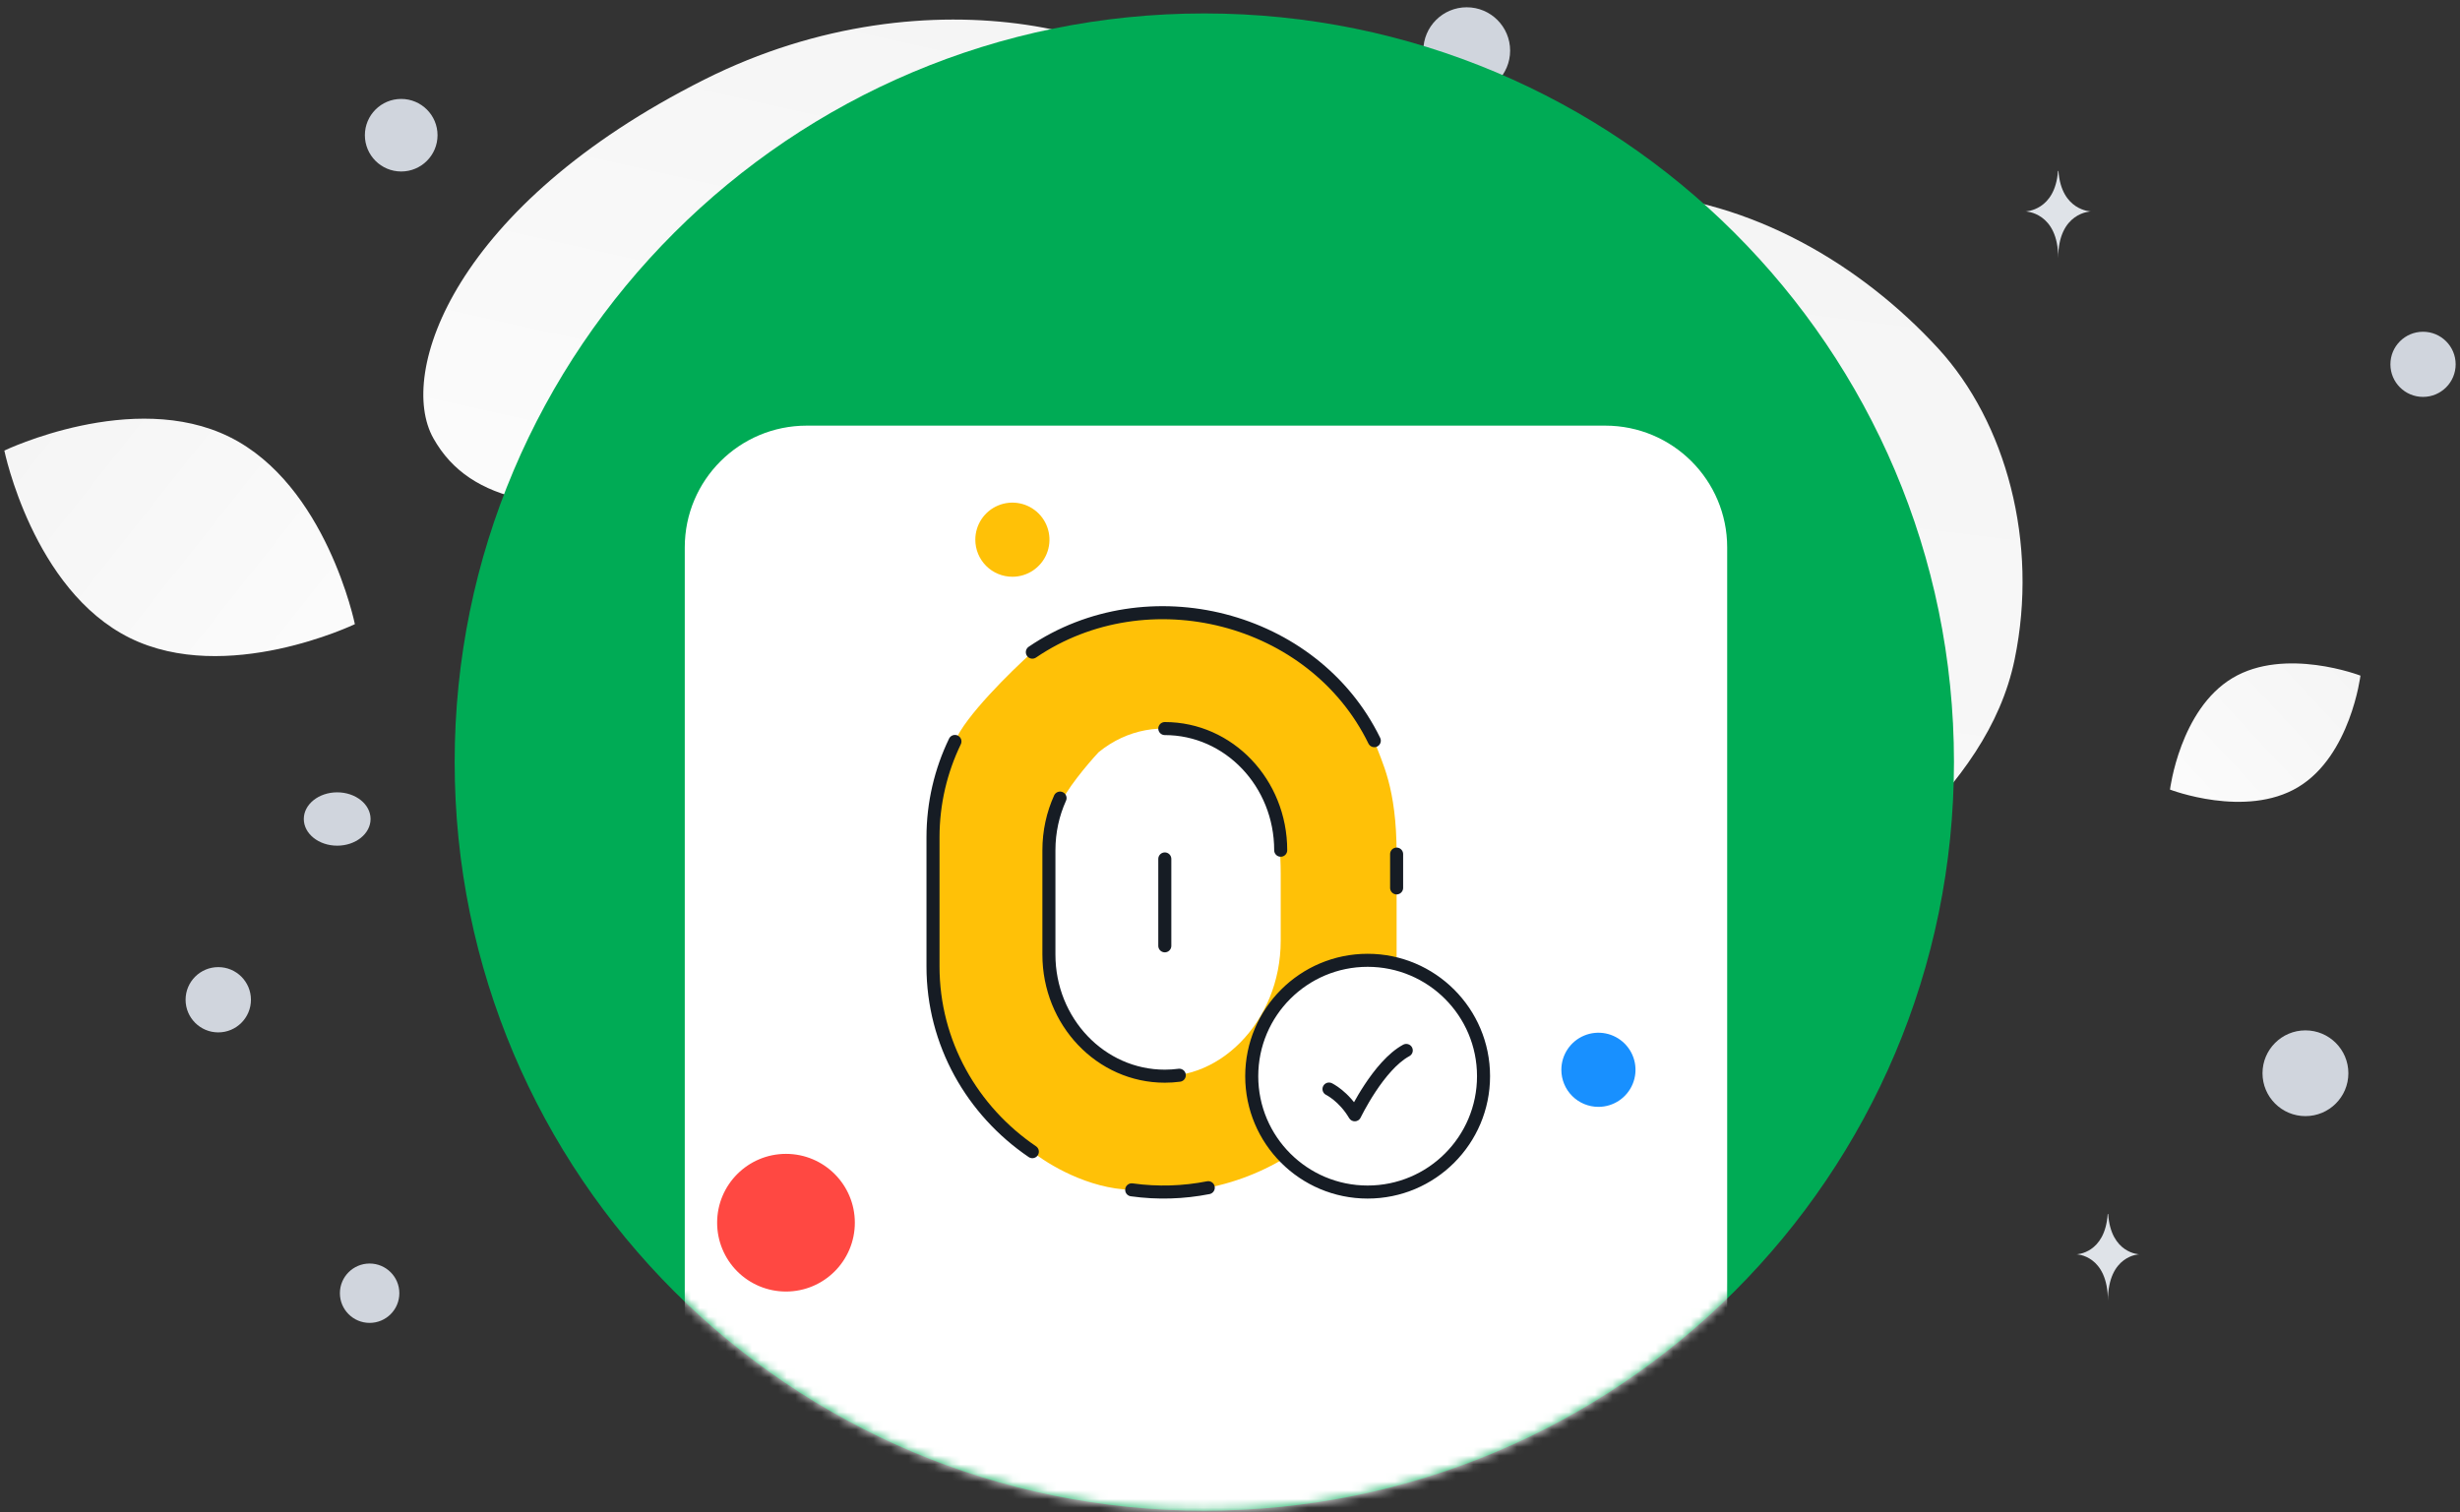 <svg width="283" height="174" viewBox="0 0 283 174" fill="none" xmlns="http://www.w3.org/2000/svg">
<rect x="0" y="0" width="283" height="174" fill="#333333" stroke="none"/>
<path d="M59.066 112.386C59.973 135.361 109.082 177.646 162.61 155.27C187.505 144.863 184.085 131.785 201.942 112.452C212.585 100.929 228.546 91.473 231.766 75.873C234.549 62.407 230.766 48.569 222.948 40.07C205.367 20.957 172.454 9.827 144.378 45.172C116.302 80.517 56.735 53.131 59.066 112.386Z" fill="url(#paint0_linear_24924_37709)"/>
<path d="M49.855 50.432C54.15 58.088 63.555 59.14 78.623 57.685C89.955 56.589 100.289 55.741 111.622 49.568C119.554 45.252 125.833 39.411 130.416 33.738C135.382 27.593 142.314 20.579 138.916 13.611C134.246 4.039 107.241 -4.022 81.018 9.161C52.212 23.647 45.654 42.95 49.855 50.432Z" fill="url(#paint1_linear_24924_37709)"/>
<path d="M14.917 73.399C26.05 78.915 40.826 71.822 40.826 71.822C40.826 71.822 37.542 55.788 26.403 50.279C15.27 44.763 0.5 51.848 0.5 51.848C0.5 51.848 3.784 67.882 14.917 73.399Z" fill="url(#paint2_linear_24924_37709)"/>
<path d="M264.364 90.585C258.316 94.206 249.638 90.858 249.638 90.858C249.638 90.858 250.772 81.641 256.825 78.024C262.873 74.403 271.548 77.746 271.548 77.746C271.548 77.746 270.413 86.963 264.364 90.585Z" fill="url(#paint3_linear_24924_37709)"/>
<path d="M42.522 152.227C44.41 152.227 45.941 150.698 45.941 148.812C45.941 146.925 44.41 145.396 42.522 145.396C40.633 145.396 39.102 146.925 39.102 148.812C39.102 150.698 40.633 152.227 42.522 152.227Z" fill="#D0D5DD"/>
<path d="M265.219 128.434C267.947 128.434 270.158 126.225 270.158 123.5C270.158 120.775 267.947 118.566 265.219 118.566C262.491 118.566 260.28 120.775 260.28 123.5C260.28 126.225 262.491 128.434 265.219 128.434Z" fill="#D0D5DD"/>
<path d="M25.11 118.798C27.186 118.798 28.869 117.117 28.869 115.043C28.869 112.969 27.186 111.288 25.11 111.288C23.034 111.288 21.351 112.969 21.351 115.043C21.351 117.117 23.034 118.798 25.11 118.798Z" fill="#D0D5DD"/>
<path d="M46.155 19.734C48.463 19.734 50.334 17.865 50.334 15.559C50.334 13.253 48.463 11.384 46.155 11.384C43.847 11.384 41.976 13.253 41.976 15.559C41.976 17.865 43.847 19.734 46.155 19.734Z" fill="#D0D5DD"/>
<path d="M274.994 41.924C274.994 43.994 276.674 45.672 278.747 45.672C280.82 45.672 282.5 43.994 282.5 41.924C282.5 39.853 280.82 38.175 278.747 38.175C276.674 38.175 274.994 39.853 274.994 41.924Z" fill="#D0D5DD"/>
<path d="M168.733 10.812C171.49 10.812 173.726 8.579 173.726 5.825C173.726 3.071 171.49 0.838 168.733 0.838C165.976 0.838 163.741 3.071 163.741 5.825C163.741 8.579 165.976 10.812 168.733 10.812Z" fill="#D0D5DD"/>
<path d="M38.791 97.313C40.912 97.313 42.631 95.939 42.631 94.244C42.631 92.549 40.912 91.175 38.791 91.175C36.67 91.175 34.95 92.549 34.95 94.244C34.95 95.939 36.67 97.313 38.791 97.313Z" fill="#D0D5DD"/>
<path d="M236.805 19.674H236.751C236.427 24.259 233.013 24.33 233.013 24.33C233.013 24.33 236.777 24.404 236.777 29.701C236.777 24.404 240.541 24.33 240.541 24.33C240.541 24.33 237.129 24.259 236.805 19.674ZM242.524 139.694H242.472C242.161 144.265 238.883 144.335 238.883 144.335C238.883 144.335 242.497 144.409 242.497 149.691C242.497 144.409 246.111 144.335 246.111 144.335C246.111 144.335 242.835 144.265 242.524 139.694Z" fill="#DFE3E8"/>
<path d="M138.545 173.838C186.175 173.838 224.786 135.269 224.786 87.692C224.786 40.115 186.175 1.546 138.545 1.546C90.915 1.546 52.304 40.115 52.304 87.692C52.304 135.269 90.915 173.838 138.545 173.838Z" fill="#00AB55"/>
<mask id="mask0_24924_37709" style="mask-type:alpha" maskUnits="userSpaceOnUse" x="52" y="1" width="173" height="173">
<path d="M138.545 173.838C186.175 173.838 224.786 135.269 224.786 87.692C224.786 40.115 186.175 1.546 138.545 1.546C90.915 1.546 52.304 40.115 52.304 87.692C52.304 135.269 90.915 173.838 138.545 173.838Z" fill="#666AF6"/>
</mask>
<g mask="url(#mask0_24924_37709)">
<path d="M184.67 48.979H92.802C85.056 48.979 78.776 55.252 78.776 62.989V161.761C78.776 169.499 85.056 175.771 92.802 175.771H184.67C192.417 175.771 198.696 169.499 198.696 161.761V62.989C198.696 55.252 192.417 48.979 184.67 48.979Z" fill="white"/>
<path d="M107.333 96.363V111.205C107.333 120.032 111.854 127.83 118.762 132.524C120.494 133.945 125.203 136.812 130.191 136.916C145.947 139.112 160.667 126.822 160.667 111.205V98.282C160.667 90.504 158.956 87.73 158.101 85.231C151.12 70.919 131.999 66.051 118.762 75.044C116.256 77.296 110.967 82.504 109.857 85.319C108.238 88.671 107.333 92.414 107.333 96.363Z" fill="#FFC107"/>
<path d="M120.667 99.353V108.258C120.667 113.554 122.927 118.233 126.381 121.05C127.247 121.902 129.602 123.623 132.096 123.685C139.974 125.002 147.334 117.628 147.334 108.258V100.505C147.334 95.838 146.478 94.173 146.051 92.674C142.56 84.087 133 81.166 126.381 86.562C125.128 87.913 122.484 91.038 121.929 92.727C121.119 94.738 120.667 96.984 120.667 99.353Z" fill="white"/>
<path d="M118.762 132.524C111.854 127.83 107.333 120.032 107.333 111.205V96.363C107.333 92.414 108.238 88.671 109.857 85.319M130.191 136.916C133.197 137.335 136.165 137.227 139 136.669M158.101 85.231C151.12 70.919 131.999 66.051 118.762 75.044M160.667 98.282V102.171M134 83.838C141.364 83.838 147.333 90.106 147.333 97.838M121.95 91.838C121.127 93.656 120.667 95.691 120.667 97.838V109.838C120.667 117.57 126.636 123.838 134 123.838C134.565 123.838 135.121 123.801 135.667 123.729M134 98.838V108.838" stroke="#161C24" stroke-width="1.5" stroke-linecap="round" stroke-linejoin="round"/>
<path d="M170.667 123.838C170.667 131.202 164.697 137.171 157.333 137.171C149.97 137.171 144 131.202 144 123.838C144 116.474 149.97 110.504 157.333 110.504C164.697 110.504 170.667 116.474 170.667 123.838Z" fill="white"/>
<path d="M153.212 124.642C152.838 124.464 152.39 124.622 152.212 124.996C152.034 125.37 152.192 125.818 152.566 125.996L153.212 124.642ZM155.852 128.282L155.206 128.663C155.346 128.902 155.607 129.043 155.884 129.031C156.161 129.02 156.409 128.856 156.528 128.606L155.852 128.282ZM162.133 121.535C162.498 121.339 162.635 120.884 162.438 120.519C162.242 120.155 161.787 120.018 161.422 120.214L162.133 121.535ZM169.917 123.838C169.917 130.787 164.283 136.421 157.333 136.421V137.921C165.111 137.921 171.417 131.616 171.417 123.838H169.917ZM157.333 136.421C150.384 136.421 144.75 130.787 144.75 123.838H143.25C143.25 131.616 149.555 137.921 157.333 137.921V136.421ZM144.75 123.838C144.75 116.888 150.384 111.254 157.333 111.254V109.754C149.555 109.754 143.25 116.06 143.25 123.838H144.75ZM157.333 111.254C164.283 111.254 169.917 116.888 169.917 123.838H171.417C171.417 116.06 165.111 109.754 157.333 109.754V111.254ZM152.889 125.319C152.566 125.996 152.566 125.996 152.565 125.996C152.565 125.996 152.565 125.996 152.565 125.996C152.565 125.996 152.565 125.995 152.564 125.995C152.564 125.995 152.563 125.995 152.563 125.995C152.563 125.995 152.563 125.995 152.563 125.995C152.563 125.995 152.566 125.996 152.569 125.998C152.576 126.001 152.59 126.008 152.608 126.018C152.646 126.038 152.705 126.072 152.781 126.119C152.935 126.213 153.159 126.363 153.422 126.575C153.948 127.001 154.624 127.676 155.206 128.663L156.498 127.901C155.81 126.733 155.004 125.927 154.366 125.41C154.047 125.151 153.768 124.964 153.565 124.84C153.463 124.777 153.38 124.73 153.32 124.698C153.29 124.682 153.265 124.669 153.247 124.66C153.238 124.655 153.231 124.651 153.225 124.649C153.222 124.647 153.219 124.646 153.217 124.645C153.216 124.644 153.215 124.644 153.214 124.643C153.214 124.643 153.213 124.643 153.213 124.643C153.213 124.643 153.212 124.643 153.212 124.643C153.212 124.642 153.212 124.642 152.889 125.319ZM155.852 128.282C156.528 128.606 156.528 128.606 156.528 128.606C156.528 128.606 156.528 128.606 156.528 128.606C156.528 128.606 156.528 128.606 156.528 128.606C156.529 128.606 156.529 128.605 156.529 128.604C156.53 128.602 156.532 128.598 156.534 128.593C156.539 128.584 156.546 128.569 156.556 128.549C156.575 128.51 156.605 128.451 156.644 128.374C156.721 128.221 156.837 127.999 156.986 127.726C157.284 127.18 157.713 126.435 158.239 125.639C159.313 124.013 160.708 122.302 162.133 121.535L161.422 120.214C159.643 121.172 158.075 123.166 156.987 124.812C156.432 125.652 155.981 126.435 155.669 127.008C155.512 127.295 155.39 127.53 155.306 127.695C155.265 127.777 155.232 127.842 155.21 127.886C155.199 127.909 155.191 127.926 155.185 127.938C155.182 127.944 155.18 127.949 155.178 127.952C155.177 127.954 155.177 127.955 155.176 127.956C155.176 127.957 155.176 127.957 155.176 127.957C155.176 127.958 155.176 127.958 155.176 127.958C155.175 127.958 155.175 127.958 155.852 128.282Z" fill="#161C24"/>
</g>
<path d="M183.884 127.368C185.609 127.368 187.165 126.329 187.825 124.735C188.485 123.141 188.12 121.306 186.9 120.087C185.679 118.867 183.845 118.502 182.251 119.163C180.657 119.824 179.618 121.379 179.619 123.105C179.619 124.236 180.068 125.321 180.868 126.12C181.668 126.92 182.753 127.369 183.884 127.368Z" fill="#1890FF"/>
<path d="M116.466 66.368C118.191 66.368 119.747 65.329 120.407 63.735C121.067 62.141 120.702 60.306 119.482 59.087C118.261 57.867 116.427 57.502 114.833 58.163C113.239 58.824 112.201 60.38 112.201 62.105C112.201 63.236 112.65 64.321 113.45 65.121C114.25 65.92 115.335 66.369 116.466 66.368Z" fill="#FFC107"/>
<path d="M90.421 148.619C94.795 148.619 98.341 145.073 98.341 140.698C98.341 136.324 94.795 132.778 90.421 132.778C86.046 132.778 82.5 136.324 82.5 140.698C82.498 142.8 83.332 144.815 84.817 146.301C86.303 147.787 88.319 148.621 90.421 148.619Z" fill="#FF4842"/>
<defs>
<linearGradient id="paint0_linear_24924_37709" x1="125.419" y1="244.39" x2="173.554" y2="-140.629" gradientUnits="userSpaceOnUse">
<stop stop-color="white"/>
<stop offset="1" stop-color="#EEEEEE"/>
</linearGradient>
<linearGradient id="paint1_linear_24924_37709" x1="78.786" y1="100.049" x2="116.982" y2="-71.781" gradientUnits="userSpaceOnUse">
<stop stop-color="white"/>
<stop offset="1" stop-color="#EEEEEE"/>
</linearGradient>
<linearGradient id="paint2_linear_24924_37709" x1="57.668" y1="90.606" x2="-34.078" y2="17.954" gradientUnits="userSpaceOnUse">
<stop stop-color="white"/>
<stop offset="1" stop-color="#EEEEEE"/>
</linearGradient>
<linearGradient id="paint3_linear_24924_37709" x1="240.958" y1="102.241" x2="289.578" y2="57.017" gradientUnits="userSpaceOnUse">
<stop stop-color="white"/>
<stop offset="1" stop-color="#EEEEEE"/>
</linearGradient>
</defs>
</svg>
